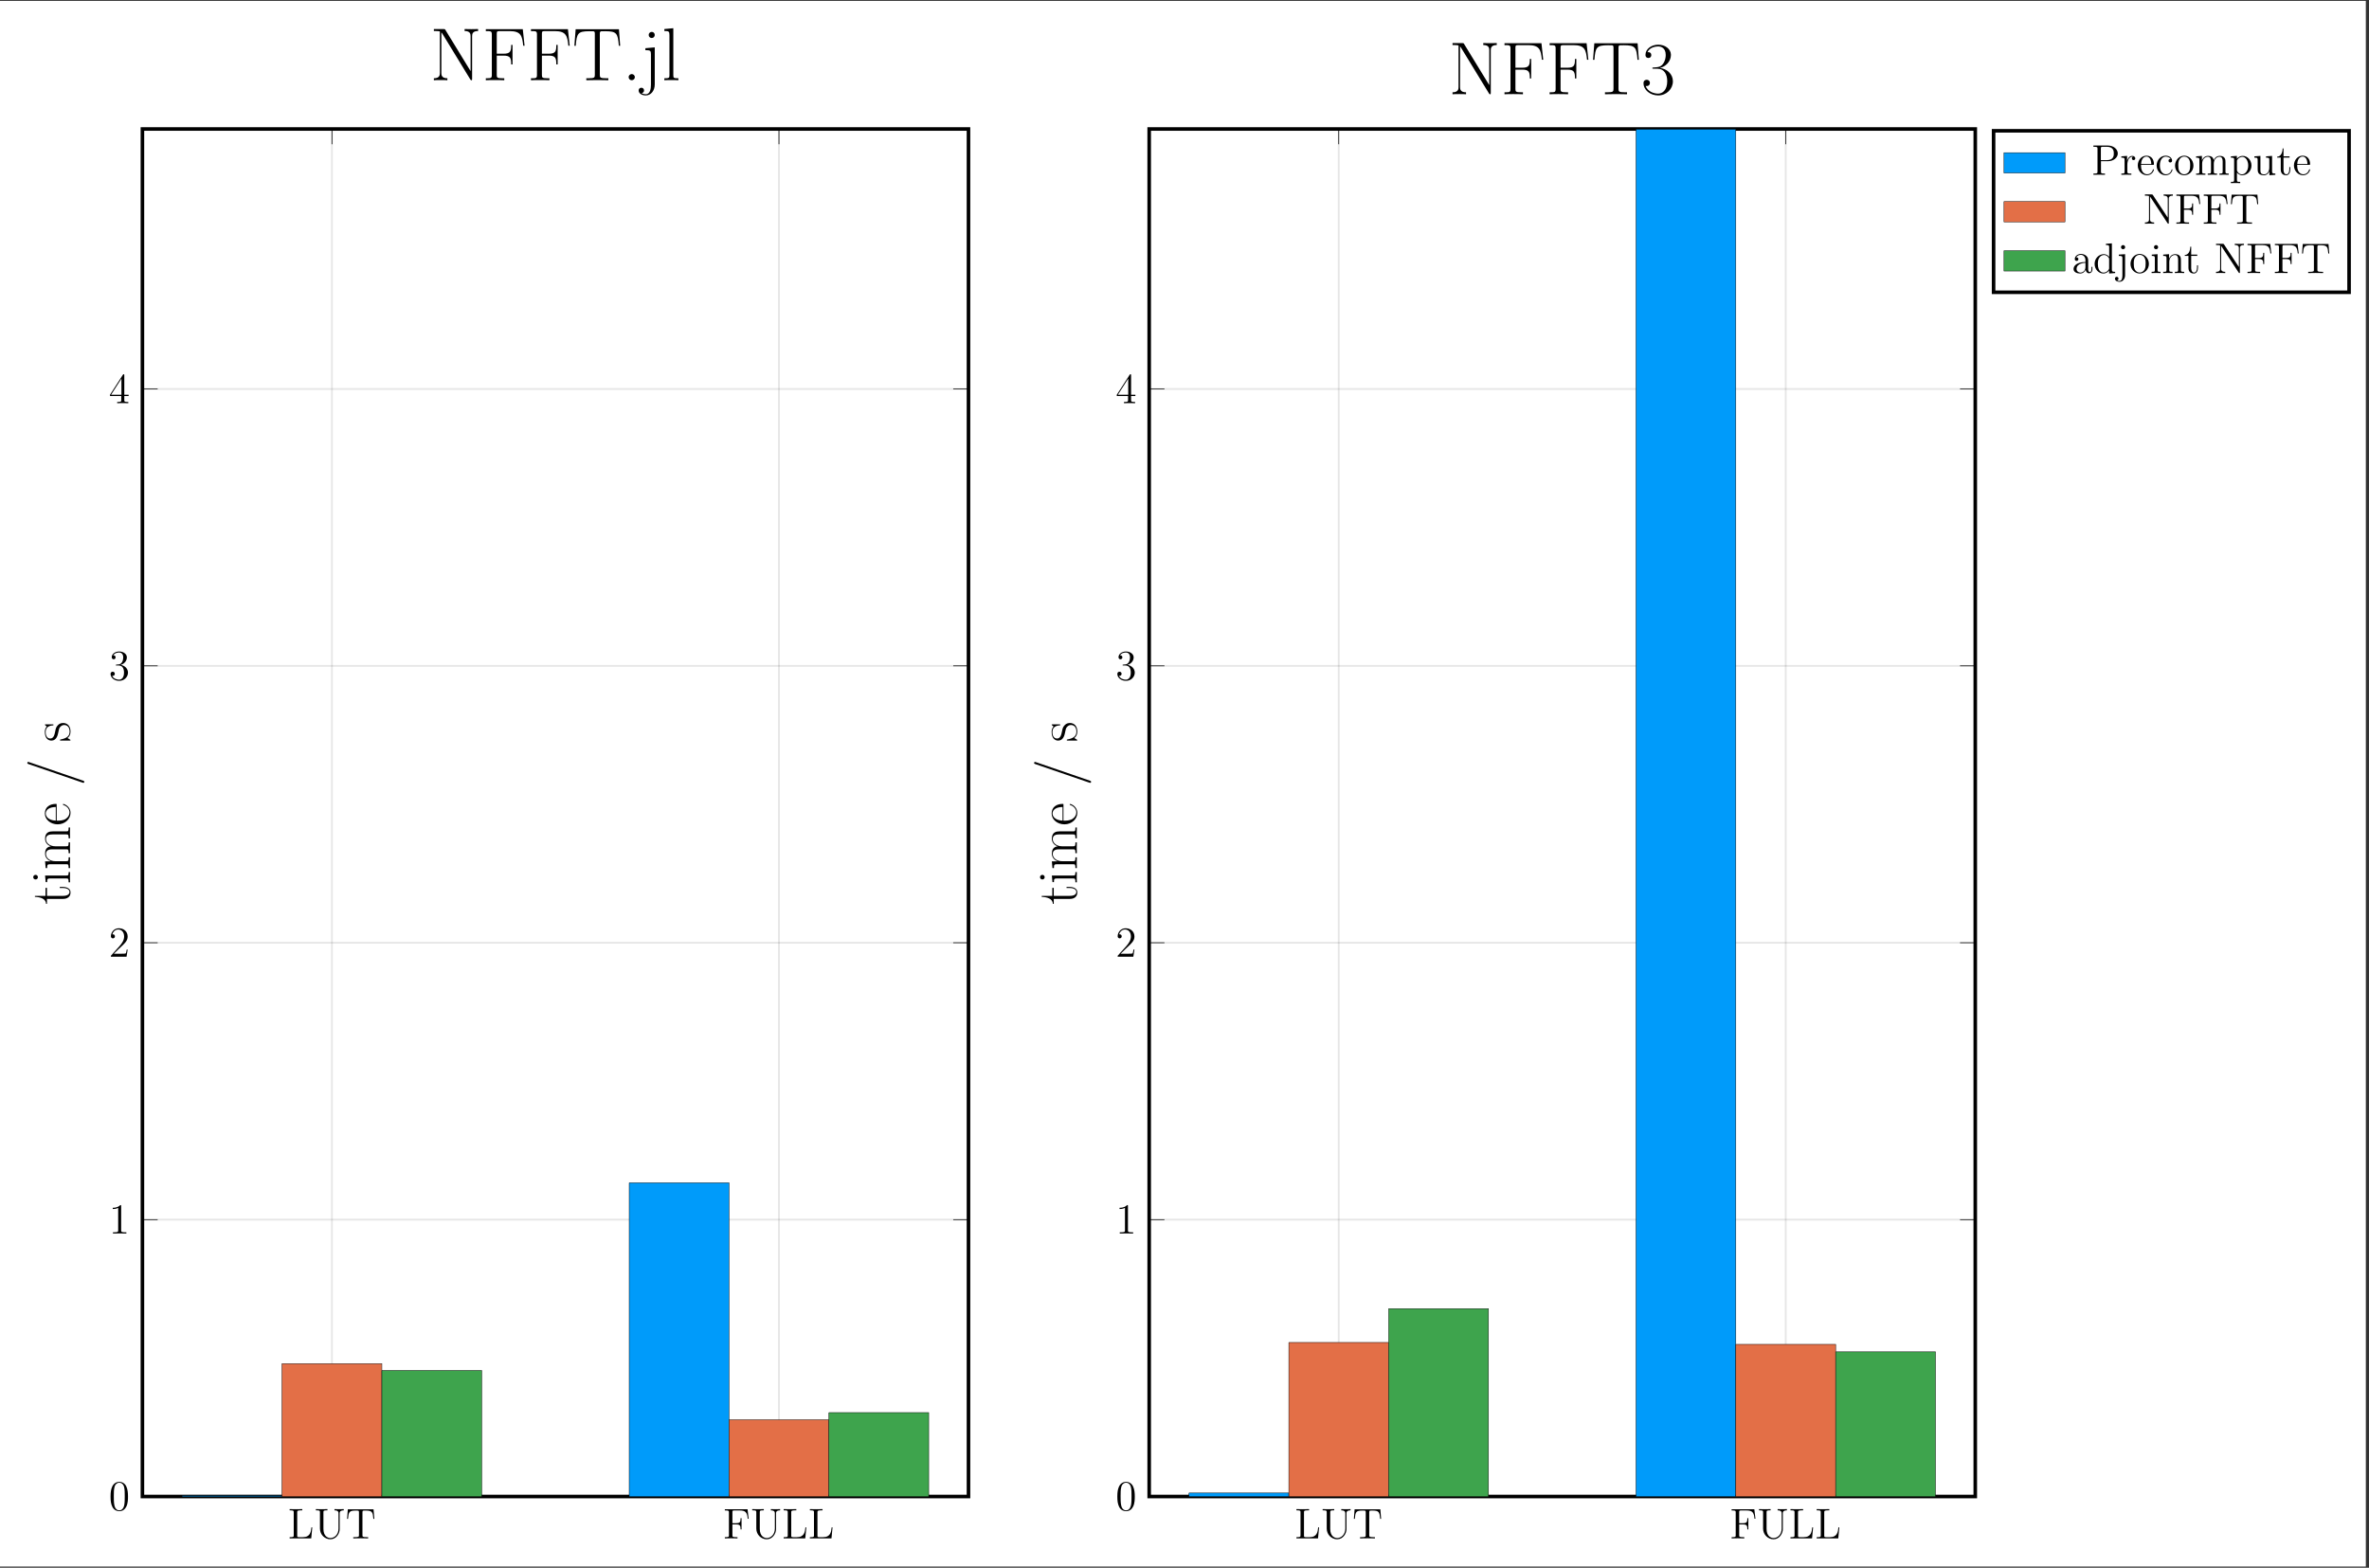 <?xml version="1.0" encoding="UTF-8"?>
<svg xmlns="http://www.w3.org/2000/svg" xmlns:xlink="http://www.w3.org/1999/xlink" width="660.117pt" height="436.926pt" viewBox="0 0 660.117 436.926" version="1.2">
<rect x="0" y="0" width="660.117" height="436.926" fill="#333333" stroke="none"/>
<defs>
<g>
<symbol overflow="visible" id="glyph-1642930433724746-0-0">
<path style="stroke:none;" d=""/>
</symbol>
<symbol overflow="visible" id="glyph-1642930433724746-0-1">
<path style="stroke:none;" d="M 6.797 -3.062 L 6.547 -3.062 C 6.422 -1.859 6.266 -0.344 4.172 -0.344 L 3.141 -0.344 C 2.609 -0.344 2.594 -0.438 2.594 -0.828 L 2.594 -7.234 C 2.594 -7.656 2.609 -7.812 3.656 -7.812 L 4.016 -7.812 L 4.016 -8.156 C 3.672 -8.125 2.609 -8.125 2.203 -8.125 C 1.844 -8.125 0.781 -8.125 0.484 -8.156 L 0.484 -7.812 L 0.734 -7.812 C 1.594 -7.812 1.625 -7.688 1.625 -7.25 L 1.625 -0.906 C 1.625 -0.469 1.594 -0.344 0.734 -0.344 L 0.484 -0.344 L 0.484 0 L 6.5 0 Z M 6.797 -3.062 "/>
</symbol>
<symbol overflow="visible" id="glyph-1642930433724746-0-2">
<path style="stroke:none;" d="M 8.266 -7.812 L 8.266 -8.156 C 7.953 -8.125 7.312 -8.125 6.969 -8.125 C 6.625 -8.125 5.984 -8.125 5.672 -8.156 L 5.672 -7.812 C 6.797 -7.812 6.797 -7.25 6.797 -6.922 L 6.797 -2.75 C 6.797 -1.078 5.672 -0.094 4.547 -0.094 C 3.828 -0.094 2.594 -0.578 2.594 -2.656 L 2.594 -7.25 C 2.594 -7.688 2.625 -7.812 3.484 -7.812 L 3.719 -7.812 L 3.719 -8.156 C 3.438 -8.125 2.453 -8.125 2.109 -8.125 C 1.75 -8.125 0.781 -8.125 0.484 -8.156 L 0.484 -7.812 L 0.734 -7.812 C 1.594 -7.812 1.625 -7.688 1.625 -7.25 L 1.625 -2.734 C 1.625 -1 3.016 0.25 4.531 0.25 C 6.188 0.25 7.125 -1.375 7.125 -2.562 L 7.125 -7.078 C 7.125 -7.812 8.047 -7.812 8.266 -7.812 Z M 8.266 -7.812 "/>
</symbol>
<symbol overflow="visible" id="glyph-1642930433724746-0-3">
<path style="stroke:none;" d="M 8.016 -5.438 L 7.797 -8.094 L 0.625 -8.094 L 0.422 -5.438 L 0.688 -5.438 C 0.844 -7.312 0.953 -7.75 2.844 -7.75 C 3.062 -7.75 3.391 -7.75 3.484 -7.719 C 3.719 -7.688 3.734 -7.547 3.734 -7.266 L 3.734 -0.922 C 3.734 -0.516 3.734 -0.344 2.562 -0.344 L 2.141 -0.344 L 2.141 0 C 2.516 -0.031 3.75 -0.031 4.219 -0.031 C 4.672 -0.031 5.922 -0.031 6.297 0 L 6.297 -0.344 L 5.875 -0.344 C 4.703 -0.344 4.703 -0.516 4.703 -0.922 L 4.703 -7.266 C 4.703 -7.562 4.734 -7.672 4.922 -7.719 C 5.016 -7.75 5.359 -7.75 5.594 -7.75 C 7.469 -7.75 7.578 -7.312 7.75 -5.438 Z M 8.016 -5.438 "/>
</symbol>
<symbol overflow="visible" id="glyph-1642930433724746-0-4">
<path style="stroke:none;" d="M 7.125 -5.469 L 6.812 -8.125 L 0.484 -8.125 L 0.484 -7.781 L 0.734 -7.781 C 1.594 -7.781 1.625 -7.656 1.625 -7.219 L 1.625 -0.906 C 1.625 -0.469 1.594 -0.344 0.734 -0.344 L 0.484 -0.344 L 0.484 0 C 0.781 -0.031 1.844 -0.031 2.203 -0.031 C 2.609 -0.031 3.672 -0.031 4.016 0 L 4.016 -0.344 L 3.656 -0.344 C 2.609 -0.344 2.594 -0.484 2.594 -0.922 L 2.594 -3.891 L 3.641 -3.891 C 4.766 -3.891 4.875 -3.5 4.875 -2.5 L 5.141 -2.5 L 5.141 -5.641 L 4.875 -5.641 C 4.875 -4.625 4.766 -4.234 3.641 -4.234 L 2.594 -4.234 L 2.594 -7.312 C 2.594 -7.703 2.609 -7.781 3.141 -7.781 L 4.625 -7.781 C 6.344 -7.781 6.703 -7.156 6.859 -5.469 Z M 7.125 -5.469 "/>
</symbol>
<symbol overflow="visible" id="glyph-1642930433724746-0-5">
<path style="stroke:none;" d="M 7.297 -5.938 C 7.297 -7.109 6.141 -8.156 4.531 -8.156 L 0.5 -8.156 L 0.5 -7.812 L 0.734 -7.812 C 1.594 -7.812 1.641 -7.688 1.641 -7.25 L 1.641 -0.906 C 1.641 -0.469 1.594 -0.344 0.734 -0.344 L 0.5 -0.344 L 0.5 0 C 0.781 -0.031 1.766 -0.031 2.109 -0.031 C 2.469 -0.031 3.453 -0.031 3.734 0 L 3.734 -0.344 L 3.5 -0.344 C 2.641 -0.344 2.609 -0.469 2.609 -0.906 L 2.609 -3.797 L 4.625 -3.797 C 6.016 -3.797 7.297 -4.734 7.297 -5.938 Z M 6.188 -5.938 C 6.188 -5.438 6.188 -4.078 4.234 -4.078 L 2.578 -4.078 L 2.578 -7.328 C 2.578 -7.719 2.609 -7.812 3.125 -7.812 L 4.25 -7.812 C 6.188 -7.812 6.188 -6.453 6.188 -5.938 Z M 6.188 -5.938 "/>
</symbol>
<symbol overflow="visible" id="glyph-1642930433724746-0-6">
<path style="stroke:none;" d="M 4.219 -4.578 C 4.219 -4.938 3.891 -5.266 3.375 -5.266 C 2.359 -5.266 2.016 -4.172 1.953 -3.938 L 1.938 -3.938 L 1.938 -5.266 L 0.328 -5.141 L 0.328 -4.781 C 1.141 -4.781 1.234 -4.703 1.234 -4.125 L 1.234 -0.891 C 1.234 -0.344 1.109 -0.344 0.328 -0.344 L 0.328 0 C 0.672 -0.031 1.328 -0.031 1.688 -0.031 C 2 -0.031 2.859 -0.031 3.125 0 L 3.125 -0.344 L 2.891 -0.344 C 2.016 -0.344 2 -0.484 2 -0.906 L 2 -2.781 C 2 -3.938 2.469 -5.031 3.391 -5.031 C 3.484 -5.031 3.516 -5.031 3.562 -5.016 C 3.469 -4.969 3.266 -4.891 3.266 -4.578 C 3.266 -4.219 3.547 -4.094 3.734 -4.094 C 3.969 -4.094 4.219 -4.25 4.219 -4.578 Z M 4.219 -4.578 "/>
</symbol>
<symbol overflow="visible" id="glyph-1642930433724746-0-7">
<path style="stroke:none;" d="M 4.859 -1.422 C 4.859 -1.5 4.797 -1.547 4.734 -1.547 C 4.625 -1.547 4.609 -1.484 4.578 -1.422 C 4.281 -0.422 3.469 -0.141 2.969 -0.141 C 2.469 -0.141 1.266 -0.484 1.266 -2.547 L 1.266 -2.766 L 4.578 -2.766 C 4.828 -2.766 4.859 -2.766 4.859 -3 C 4.859 -4.203 4.219 -5.328 2.766 -5.328 C 1.406 -5.328 0.359 -4.094 0.359 -2.609 C 0.359 -1.031 1.578 0.125 2.906 0.125 C 4.328 0.125 4.859 -1.172 4.859 -1.422 Z M 4.125 -3 L 1.281 -3 C 1.375 -4.875 2.422 -5.078 2.75 -5.078 C 4.031 -5.078 4.109 -3.406 4.125 -3 Z M 4.125 -3 "/>
</symbol>
<symbol overflow="visible" id="glyph-1642930433724746-0-8">
<path style="stroke:none;" d="M 4.844 -1.422 C 4.844 -1.531 4.766 -1.531 4.734 -1.531 C 4.625 -1.531 4.609 -1.5 4.578 -1.344 C 4.312 -0.5 3.672 -0.141 3.016 -0.141 C 2.297 -0.141 1.328 -0.781 1.328 -2.594 C 1.328 -4.578 2.344 -5.062 2.938 -5.062 C 3.391 -5.062 4.047 -4.875 4.328 -4.422 C 4.172 -4.422 3.734 -4.422 3.734 -3.922 C 3.734 -3.641 3.938 -3.438 4.219 -3.438 C 4.5 -3.438 4.734 -3.609 4.734 -3.953 C 4.734 -4.75 3.891 -5.328 2.922 -5.328 C 1.531 -5.328 0.422 -4.078 0.422 -2.578 C 0.422 -1.047 1.562 0.125 2.906 0.125 C 4.484 0.125 4.844 -1.312 4.844 -1.422 Z M 4.844 -1.422 "/>
</symbol>
<symbol overflow="visible" id="glyph-1642930433724746-0-9">
<path style="stroke:none;" d="M 5.484 -2.547 C 5.484 -4.094 4.312 -5.328 2.922 -5.328 C 1.5 -5.328 0.359 -4.062 0.359 -2.547 C 0.359 -1.031 1.547 0.125 2.906 0.125 C 4.328 0.125 5.484 -1.047 5.484 -2.547 Z M 4.578 -2.656 C 4.578 -2.25 4.578 -1.5 4.266 -0.938 C 3.922 -0.375 3.375 -0.141 2.922 -0.141 C 2.484 -0.141 1.953 -0.328 1.594 -0.922 C 1.281 -1.453 1.266 -2.156 1.266 -2.656 C 1.266 -3.109 1.266 -3.844 1.641 -4.375 C 1.969 -4.891 2.5 -5.078 2.906 -5.078 C 3.375 -5.078 3.875 -4.875 4.203 -4.406 C 4.578 -3.859 4.578 -3.109 4.578 -2.656 Z M 4.578 -2.656 "/>
</symbol>
<symbol overflow="visible" id="glyph-1642930433724746-0-10">
<path style="stroke:none;" d="M 9.469 0 L 9.469 -0.344 C 8.875 -0.344 8.578 -0.344 8.562 -0.703 L 8.562 -2.906 C 8.562 -4.016 8.562 -4.344 8.281 -4.734 C 7.938 -5.188 7.375 -5.266 6.969 -5.266 C 5.984 -5.266 5.484 -4.547 5.281 -4.078 C 5.125 -5 4.484 -5.266 3.719 -5.266 C 2.562 -5.266 2.109 -4.281 2.016 -4.031 L 2 -4.031 L 2 -5.266 L 0.375 -5.141 L 0.375 -4.781 C 1.188 -4.781 1.297 -4.703 1.297 -4.125 L 1.297 -0.891 C 1.297 -0.344 1.156 -0.344 0.375 -0.344 L 0.375 0 C 0.688 -0.031 1.344 -0.031 1.672 -0.031 C 2.016 -0.031 2.656 -0.031 2.969 0 L 2.969 -0.344 C 2.203 -0.344 2.062 -0.344 2.062 -0.891 L 2.062 -3.109 C 2.062 -4.359 2.891 -5.031 3.625 -5.031 C 4.375 -5.031 4.531 -4.422 4.531 -3.688 L 4.531 -0.891 C 4.531 -0.344 4.406 -0.344 3.625 -0.344 L 3.625 0 C 3.938 -0.031 4.578 -0.031 4.922 -0.031 C 5.266 -0.031 5.906 -0.031 6.219 0 L 6.219 -0.344 C 5.453 -0.344 5.312 -0.344 5.312 -0.891 L 5.312 -3.109 C 5.312 -4.359 6.141 -5.031 6.875 -5.031 C 7.609 -5.031 7.781 -4.422 7.781 -3.688 L 7.781 -0.891 C 7.781 -0.344 7.656 -0.344 6.875 -0.344 L 6.875 0 C 7.188 -0.031 7.828 -0.031 8.172 -0.031 C 8.516 -0.031 9.156 -0.031 9.469 0 Z M 9.469 0 "/>
</symbol>
<symbol overflow="visible" id="glyph-1642930433724746-0-11">
<path style="stroke:none;" d="M 6.062 -2.578 C 6.062 -4.094 4.938 -5.266 3.641 -5.266 C 2.594 -5.266 2.031 -4.516 2 -4.469 L 2 -5.266 L 0.328 -5.141 L 0.328 -4.781 C 1.172 -4.781 1.234 -4.703 1.234 -4.172 L 1.234 1.438 C 1.234 1.969 1.109 1.969 0.328 1.969 L 0.328 2.312 C 0.641 2.297 1.297 2.297 1.625 2.297 C 1.969 2.297 2.609 2.297 2.922 2.312 L 2.922 1.969 C 2.156 1.969 2.016 1.969 2.016 1.438 L 2.016 -0.641 C 2.234 -0.344 2.719 0.125 3.484 0.125 C 4.859 0.125 6.062 -1.031 6.062 -2.578 Z M 5.156 -2.578 C 5.156 -1.156 4.344 -0.125 3.422 -0.125 C 3.062 -0.125 2.703 -0.281 2.469 -0.5 C 2.203 -0.781 2.016 -1.016 2.016 -1.344 L 2.016 -3.812 C 2.016 -4.031 2.016 -4.047 2.156 -4.234 C 2.5 -4.781 3.094 -5 3.547 -5 C 4.438 -5 5.156 -3.922 5.156 -2.578 Z M 5.156 -2.578 "/>
</symbol>
<symbol overflow="visible" id="glyph-1642930433724746-0-12">
<path style="stroke:none;" d="M 6.219 0 L 6.219 -0.344 C 5.406 -0.344 5.312 -0.438 5.312 -1.016 L 5.312 -5.266 L 3.625 -5.141 L 3.625 -4.781 C 4.438 -4.781 4.531 -4.703 4.531 -4.125 L 4.531 -1.984 C 4.531 -0.969 4 -0.125 3.109 -0.125 C 2.125 -0.125 2.062 -0.688 2.062 -1.312 L 2.062 -5.266 L 0.375 -5.141 L 0.375 -4.781 C 1.297 -4.781 1.297 -4.75 1.297 -3.688 L 1.297 -1.891 C 1.297 -1.156 1.297 -0.734 1.641 -0.328 C 1.938 -0.031 2.422 0.125 3.031 0.125 C 3.234 0.125 3.609 0.125 4.016 -0.234 C 4.375 -0.5 4.562 -0.953 4.562 -0.953 L 4.562 0.125 Z M 6.219 0 "/>
</symbol>
<symbol overflow="visible" id="glyph-1642930433724746-0-13">
<path style="stroke:none;" d="M 3.891 -1.484 L 3.891 -2.156 L 3.625 -2.156 L 3.625 -1.5 C 3.625 -0.641 3.281 -0.141 2.812 -0.141 C 2 -0.141 2 -1.25 2 -1.453 L 2 -4.797 L 3.688 -4.797 L 3.688 -5.141 L 2 -5.141 L 2 -7.344 L 1.75 -7.344 C 1.734 -6.219 1.297 -5.078 0.219 -5.031 L 0.219 -4.797 L 1.234 -4.797 L 1.234 -1.484 C 1.234 -0.156 2.109 0.125 2.75 0.125 C 3.5 0.125 3.891 -0.625 3.891 -1.484 Z M 3.891 -1.484 "/>
</symbol>
<symbol overflow="visible" id="glyph-1642930433724746-0-14">
<path style="stroke:none;" d="M 8.266 -7.812 L 8.266 -8.156 C 7.953 -8.125 7.312 -8.125 6.984 -8.125 C 6.656 -8.125 6.016 -8.125 5.703 -8.156 L 5.703 -7.812 C 6.844 -7.812 6.844 -7.25 6.844 -6.906 L 6.844 -1.688 L 2.703 -7.984 C 2.594 -8.141 2.578 -8.156 2.312 -8.156 L 0.484 -8.156 L 0.484 -7.812 C 1 -7.812 1.297 -7.812 1.625 -7.719 L 1.625 -1.25 C 1.625 -0.906 1.625 -0.344 0.484 -0.344 L 0.484 0 C 0.797 -0.031 1.438 -0.031 1.766 -0.031 C 2.094 -0.031 2.734 -0.031 3.047 0 L 3.047 -0.344 C 1.906 -0.344 1.906 -0.906 1.906 -1.25 L 1.906 -7.531 C 2 -7.438 2 -7.406 2.109 -7.266 L 6.766 -0.172 C 6.891 -0.016 6.906 0 6.984 0 C 7.094 0 7.109 -0.047 7.125 -0.078 L 7.125 -6.906 C 7.125 -7.25 7.125 -7.812 8.266 -7.812 Z M 8.266 -7.812 "/>
</symbol>
<symbol overflow="visible" id="glyph-1642930433724746-0-15">
<path style="stroke:none;" d="M 5.656 -1.062 L 5.656 -1.734 L 5.391 -1.734 L 5.391 -1.062 C 5.391 -0.375 5.109 -0.281 4.938 -0.281 C 4.484 -0.281 4.484 -0.922 4.484 -1.094 L 4.484 -3.188 C 4.484 -3.828 4.484 -4.312 3.969 -4.781 C 3.547 -5.156 3.016 -5.328 2.484 -5.328 C 1.5 -5.328 0.75 -4.672 0.75 -3.906 C 0.75 -3.562 0.984 -3.391 1.25 -3.391 C 1.547 -3.391 1.75 -3.594 1.75 -3.875 C 1.75 -4.375 1.312 -4.375 1.141 -4.375 C 1.406 -4.875 1.984 -5.078 2.453 -5.078 C 3.016 -5.078 3.719 -4.625 3.719 -3.562 L 3.719 -3.078 C 1.312 -3.047 0.406 -2.047 0.406 -1.125 C 0.406 -0.172 1.5 0.125 2.234 0.125 C 3.016 0.125 3.562 -0.359 3.781 -0.938 C 3.828 -0.375 4.203 0.062 4.719 0.062 C 4.969 0.062 5.656 -0.109 5.656 -1.062 Z M 3.719 -1.688 C 3.719 -0.516 2.844 -0.125 2.328 -0.125 C 1.75 -0.125 1.25 -0.547 1.25 -1.125 C 1.25 -2.703 3.281 -2.844 3.719 -2.859 Z M 3.719 -1.688 "/>
</symbol>
<symbol overflow="visible" id="glyph-1642930433724746-0-16">
<path style="stroke:none;" d="M 6.141 0 L 6.141 -0.344 C 5.344 -0.344 5.234 -0.438 5.234 -1.016 L 5.234 -8.281 L 3.578 -8.156 L 3.578 -7.812 C 4.391 -7.812 4.484 -7.719 4.484 -7.141 L 4.484 -4.5 C 4.234 -4.844 3.719 -5.266 3 -5.266 C 1.609 -5.266 0.422 -4.094 0.422 -2.562 C 0.422 -1.047 1.547 0.125 2.859 0.125 C 3.766 0.125 4.297 -0.484 4.469 -0.703 L 4.469 0.125 Z M 4.469 -1.391 C 4.469 -1.188 4.469 -1.141 4.297 -0.891 C 4.016 -0.469 3.516 -0.125 2.922 -0.125 C 2.609 -0.125 1.328 -0.234 1.328 -2.547 C 1.328 -3.422 1.469 -3.891 1.734 -4.281 C 1.969 -4.656 2.453 -5.031 3.047 -5.031 C 3.781 -5.031 4.203 -4.484 4.328 -4.297 C 4.469 -4.094 4.469 -4.078 4.469 -3.859 Z M 4.469 -1.391 "/>
</symbol>
<symbol overflow="visible" id="glyph-1642930433724746-0-17">
<path style="stroke:none;" d="M 2.422 0.609 L 2.422 -5.266 L 0.672 -5.141 L 0.672 -4.781 C 1.562 -4.781 1.672 -4.703 1.672 -4.125 L 1.672 0.656 C 1.672 1.312 1.547 2.203 0.844 2.203 C 0.844 2.203 0.453 2.203 0.172 2.031 C 0.484 1.969 0.578 1.75 0.578 1.547 C 0.578 1.266 0.375 1.047 0.094 1.047 C -0.203 1.047 -0.406 1.266 -0.406 1.547 C -0.406 2.125 0.234 2.438 0.859 2.438 C 1.719 2.438 2.422 1.688 2.422 0.609 Z M 2.438 -7.203 C 2.438 -7.562 2.156 -7.797 1.859 -7.797 C 1.531 -7.797 1.281 -7.531 1.281 -7.203 C 1.281 -6.906 1.547 -6.641 1.844 -6.641 C 2.203 -6.641 2.438 -6.922 2.438 -7.203 Z M 2.438 -7.203 "/>
</symbol>
<symbol overflow="visible" id="glyph-1642930433724746-0-18">
<path style="stroke:none;" d="M 2.875 0 L 2.875 -0.344 C 2.094 -0.344 2.047 -0.406 2.047 -0.875 L 2.047 -5.266 L 0.438 -5.141 L 0.438 -4.781 C 1.188 -4.781 1.297 -4.719 1.297 -4.125 L 1.297 -0.891 C 1.297 -0.344 1.172 -0.344 0.391 -0.344 L 0.391 0 C 0.734 -0.031 1.297 -0.031 1.641 -0.031 C 1.781 -0.031 2.469 -0.031 2.875 0 Z M 2.203 -7.203 C 2.203 -7.562 1.922 -7.797 1.641 -7.797 C 1.297 -7.797 1.047 -7.531 1.047 -7.203 C 1.047 -6.906 1.312 -6.641 1.625 -6.641 C 1.984 -6.641 2.203 -6.922 2.203 -7.203 Z M 2.203 -7.203 "/>
</symbol>
<symbol overflow="visible" id="glyph-1642930433724746-0-19">
<path style="stroke:none;" d="M 6.219 0 L 6.219 -0.344 C 5.625 -0.344 5.328 -0.344 5.312 -0.703 L 5.312 -2.906 C 5.312 -4.016 5.312 -4.344 5.031 -4.734 C 4.688 -5.188 4.125 -5.266 3.719 -5.266 C 2.562 -5.266 2.109 -4.281 2.016 -4.031 L 2 -4.031 L 2 -5.266 L 0.375 -5.141 L 0.375 -4.781 C 1.188 -4.781 1.297 -4.703 1.297 -4.125 L 1.297 -0.891 C 1.297 -0.344 1.156 -0.344 0.375 -0.344 L 0.375 0 C 0.688 -0.031 1.344 -0.031 1.672 -0.031 C 2.016 -0.031 2.656 -0.031 2.969 0 L 2.969 -0.344 C 2.203 -0.344 2.062 -0.344 2.062 -0.891 L 2.062 -3.109 C 2.062 -4.359 2.891 -5.031 3.625 -5.031 C 4.375 -5.031 4.531 -4.422 4.531 -3.688 L 4.531 -0.891 C 4.531 -0.344 4.406 -0.344 3.625 -0.344 L 3.625 0 C 3.938 -0.031 4.578 -0.031 4.922 -0.031 C 5.266 -0.031 5.906 -0.031 6.219 0 Z M 6.219 0 "/>
</symbol>
<symbol overflow="visible" id="glyph-1642930433724746-1-0">
<path style="stroke:none;" d=""/>
</symbol>
<symbol overflow="visible" id="glyph-1642930433724746-1-1">
<path style="stroke:none;" d="M 5.344 -3.812 C 5.344 -4.812 5.281 -5.781 4.859 -6.688 C 4.375 -7.672 3.516 -7.938 2.922 -7.938 C 2.234 -7.938 1.391 -7.594 0.938 -6.594 C 0.609 -5.844 0.484 -5.109 0.484 -3.812 C 0.484 -2.656 0.578 -1.797 1 -0.938 C 1.469 -0.031 2.297 0.25 2.906 0.25 C 3.953 0.25 4.547 -0.375 4.891 -1.062 C 5.328 -1.953 5.344 -3.125 5.344 -3.812 Z M 2.906 0.016 C 2.531 0.016 1.75 -0.203 1.531 -1.5 C 1.391 -2.219 1.391 -3.125 1.391 -3.969 C 1.391 -4.938 1.391 -5.828 1.594 -6.531 C 1.797 -7.328 2.406 -7.703 2.906 -7.703 C 3.359 -7.703 4.062 -7.422 4.281 -6.406 C 4.438 -5.719 4.438 -4.781 4.438 -3.969 C 4.438 -3.156 4.438 -2.25 4.312 -1.531 C 4.078 -0.219 3.328 0.016 2.906 0.016 Z M 2.906 0.016 "/>
</symbol>
<symbol overflow="visible" id="glyph-1642930433724746-1-2">
<path style="stroke:none;" d="M 3.438 -7.656 C 3.438 -7.922 3.438 -7.938 3.203 -7.938 C 2.906 -7.609 2.312 -7.172 1.094 -7.172 L 1.094 -6.828 C 1.359 -6.828 1.953 -6.828 2.609 -7.141 L 2.609 -0.922 C 2.609 -0.484 2.578 -0.344 1.531 -0.344 L 1.156 -0.344 L 1.156 0 C 1.484 -0.031 2.641 -0.031 3.031 -0.031 C 3.422 -0.031 4.578 -0.031 4.891 0 L 4.891 -0.344 L 4.531 -0.344 C 3.469 -0.344 3.438 -0.484 3.438 -0.922 Z M 3.438 -7.656 "/>
</symbol>
<symbol overflow="visible" id="glyph-1642930433724746-1-3">
<path style="stroke:none;" d="M 5.25 -2 L 4.984 -2 C 4.953 -1.797 4.859 -1.141 4.734 -0.953 C 4.656 -0.844 3.969 -0.844 3.609 -0.844 L 1.406 -0.844 C 1.734 -1.125 2.453 -1.891 2.766 -2.172 C 4.578 -3.844 5.25 -4.469 5.25 -5.641 C 5.25 -7.016 4.172 -7.938 2.781 -7.938 C 1.391 -7.938 0.578 -6.75 0.578 -5.734 C 0.578 -5.125 1.109 -5.125 1.141 -5.125 C 1.391 -5.125 1.703 -5.297 1.703 -5.688 C 1.703 -6.016 1.484 -6.25 1.141 -6.25 C 1.031 -6.25 1.016 -6.25 0.984 -6.234 C 1.203 -7.047 1.844 -7.594 2.625 -7.594 C 3.641 -7.594 4.266 -6.75 4.266 -5.641 C 4.266 -4.625 3.672 -3.75 3 -2.984 L 0.578 -0.281 L 0.578 0 L 4.938 0 Z M 5.25 -2 "/>
</symbol>
<symbol overflow="visible" id="glyph-1642930433724746-1-4">
<path style="stroke:none;" d="M 2.203 -4.281 C 2 -4.281 1.953 -4.266 1.953 -4.156 C 1.953 -4.031 2 -4.031 2.219 -4.031 L 2.766 -4.031 C 3.781 -4.031 4.234 -3.203 4.234 -2.047 C 4.234 -0.484 3.422 -0.078 2.844 -0.078 C 2.266 -0.078 1.297 -0.344 0.938 -1.141 C 1.328 -1.078 1.672 -1.297 1.672 -1.719 C 1.672 -2.062 1.422 -2.297 1.094 -2.297 C 0.797 -2.297 0.484 -2.141 0.484 -1.688 C 0.484 -0.625 1.547 0.25 2.875 0.25 C 4.297 0.25 5.344 -0.828 5.344 -2.047 C 5.344 -3.141 4.469 -4 3.312 -4.203 C 4.359 -4.5 5.031 -5.375 5.031 -6.297 C 5.031 -7.25 4.047 -7.938 2.891 -7.938 C 1.688 -7.938 0.812 -7.203 0.812 -6.344 C 0.812 -5.859 1.188 -5.766 1.359 -5.766 C 1.609 -5.766 1.891 -5.938 1.891 -6.297 C 1.891 -6.688 1.609 -6.859 1.344 -6.859 C 1.281 -6.859 1.25 -6.859 1.219 -6.844 C 1.672 -7.656 2.797 -7.656 2.859 -7.656 C 3.25 -7.656 4.016 -7.469 4.016 -6.297 C 4.016 -6.078 3.984 -5.406 3.641 -4.891 C 3.281 -4.375 2.875 -4.328 2.547 -4.328 Z M 2.203 -4.281 "/>
</symbol>
<symbol overflow="visible" id="glyph-1642930433724746-1-5">
<path style="stroke:none;" d="M 4.312 -7.766 C 4.312 -8 4.312 -8.062 4.141 -8.062 C 4.047 -8.062 4.016 -8.062 3.922 -7.922 L 0.328 -2.344 L 0.328 -2 L 3.469 -2 L 3.469 -0.906 C 3.469 -0.469 3.438 -0.344 2.562 -0.344 L 2.328 -0.344 L 2.328 0 C 2.609 -0.031 3.547 -0.031 3.875 -0.031 C 4.219 -0.031 5.172 -0.031 5.438 0 L 5.438 -0.344 L 5.203 -0.344 C 4.344 -0.344 4.312 -0.469 4.312 -0.906 L 4.312 -2 L 5.516 -2 L 5.516 -2.344 L 4.312 -2.344 Z M 3.516 -6.844 L 3.516 -2.344 L 0.625 -2.344 Z M 3.516 -6.844 "/>
</symbol>
<symbol overflow="visible" id="glyph-1642930433724746-2-0">
<path style="stroke:none;" d=""/>
</symbol>
<symbol overflow="visible" id="glyph-1642930433724746-2-1">
<path style="stroke:none;" d="M -1.969 -4.891 L -2.875 -4.891 L -2.875 -4.594 L -1.984 -4.594 C -0.891 -4.594 -0.156 -4.172 -0.156 -3.5 C -0.156 -3.047 -0.484 -2.406 -1.922 -2.406 L -6.438 -2.406 L -6.438 -4.641 L -6.844 -4.641 L -6.844 -2.406 L -9.797 -2.406 L -9.797 -2.125 C -8.156 -2.078 -6.719 -1.531 -6.688 -0.172 L -6.438 -0.172 L -6.438 -1.562 L -1.953 -1.562 C -1.656 -1.562 0.125 -1.562 0.125 -3.406 C 0.125 -4.344 -0.797 -4.891 -1.969 -4.891 Z M -1.969 -4.891 "/>
</symbol>
<symbol overflow="visible" id="glyph-1642930433724746-2-2">
<path style="stroke:none;" d="M 0 -3.406 L -0.406 -3.406 C -0.406 -2.469 -0.516 -2.438 -1.078 -2.438 L -6.969 -2.438 L -6.797 -0.609 L -6.391 -0.609 C -6.391 -1.5 -6.297 -1.625 -5.531 -1.625 L -1.094 -1.625 C -0.5 -1.625 -0.406 -1.562 -0.406 -0.547 L 0 -0.547 C -0.031 -0.922 -0.031 -1.609 -0.031 -2 C -0.031 -2.391 -0.031 -3.047 0 -3.406 Z M -9.609 -2.625 C -10 -2.625 -10.266 -2.328 -10.266 -1.984 C -10.266 -1.609 -9.969 -1.344 -9.609 -1.344 C -9.234 -1.344 -8.969 -1.641 -8.969 -1.969 C -8.969 -2.359 -9.266 -2.625 -9.609 -2.625 Z M -9.609 -2.625 "/>
</symbol>
<symbol overflow="visible" id="glyph-1642930433724746-2-3">
<path style="stroke:none;" d="M 0 -11.844 L -0.406 -11.844 C -0.406 -10.828 -0.484 -10.766 -1.094 -10.766 L -4.844 -10.766 C -5.641 -10.766 -6.969 -10.625 -6.969 -8.719 C -6.969 -7.641 -6.234 -6.891 -5.375 -6.609 L -5.375 -6.594 C -6.688 -6.406 -6.969 -5.469 -6.969 -4.562 C -6.969 -3.312 -6 -2.656 -5.359 -2.422 L -5.359 -2.406 L -6.969 -2.406 L -6.797 -0.531 L -6.391 -0.531 C -6.391 -1.469 -6.297 -1.609 -5.531 -1.609 L -1.094 -1.609 C -0.5 -1.609 -0.406 -1.547 -0.406 -0.531 L 0 -0.531 C -0.031 -0.906 -0.031 -1.609 -0.031 -2.016 C -0.031 -2.438 -0.031 -3.156 0 -3.531 L -0.406 -3.531 C -0.406 -2.516 -0.484 -2.453 -1.094 -2.453 L -4.156 -2.453 C -5.625 -2.453 -6.719 -3.344 -6.719 -4.453 C -6.719 -5.641 -5.672 -5.766 -4.906 -5.766 L -1.094 -5.766 C -0.5 -5.766 -0.406 -5.703 -0.406 -4.688 L 0 -4.688 C -0.031 -5.062 -0.031 -5.766 -0.031 -6.172 C -0.031 -6.594 -0.031 -7.312 0 -7.688 L -0.406 -7.688 C -0.406 -6.672 -0.484 -6.609 -1.094 -6.609 L -4.156 -6.609 C -5.625 -6.609 -6.719 -7.5 -6.719 -8.609 C -6.719 -9.797 -5.672 -9.922 -4.906 -9.922 L -1.094 -9.922 C -0.5 -9.922 -0.406 -9.859 -0.406 -8.844 L 0 -8.844 C -0.031 -9.219 -0.031 -9.922 -0.031 -10.328 C -0.031 -10.75 -0.031 -11.469 0 -11.844 Z M 0 -11.844 "/>
</symbol>
<symbol overflow="visible" id="glyph-1642930433724746-2-4">
<path style="stroke:none;" d="M -4 -6.125 C -5.625 -6.125 -7.031 -5.266 -7.031 -3.453 C -7.031 -1.766 -5.422 -0.438 -3.469 -0.438 C -1.406 -0.438 0.125 -1.938 0.125 -3.625 C 0.125 -5.406 -1.562 -6.109 -1.891 -6.109 C -2 -6.109 -2 -5.984 -2 -5.984 C -2 -5.875 -1.969 -5.859 -1.781 -5.797 C -0.703 -5.438 -0.156 -4.562 -0.156 -3.734 C -0.156 -3.062 -0.547 -2.375 -1.234 -1.938 C -2.047 -1.453 -3 -1.453 -3.734 -1.453 L -3.734 -6.062 C -3.812 -6.125 -3.844 -6.125 -4 -6.125 Z M -3.984 -5.266 L -3.984 -1.469 C -6.266 -1.578 -6.781 -2.797 -6.781 -3.438 C -6.781 -4.516 -5.766 -5.25 -3.984 -5.266 Z M -3.984 -5.266 "/>
</symbol>
<symbol overflow="visible" id="glyph-1642930433724746-2-5">
<path style="stroke:none;" d="M -11.641 -6.562 C -11.828 -6.562 -11.922 -6.422 -11.922 -6.297 C -11.922 -6.094 -11.797 -6.031 -11.609 -5.969 L 3.406 -0.812 C 3.609 -0.734 3.672 -0.734 3.672 -0.734 C 3.875 -0.734 3.969 -0.875 3.969 -1 C 3.969 -1.188 3.844 -1.266 3.641 -1.328 L -11.375 -6.484 C -11.578 -6.562 -11.641 -6.562 -11.641 -6.562 Z M -11.641 -6.562 "/>
</symbol>
<symbol overflow="visible" id="glyph-1642930433724746-2-6">
<path style="stroke:none;" d="M -1.969 -5.297 C -2.781 -5.297 -3.219 -4.875 -3.406 -4.672 C -3.906 -4.188 -4.016 -3.625 -4.141 -2.969 C -4.328 -2.078 -4.547 -0.969 -5.531 -0.969 C -5.938 -0.969 -6.812 -1.188 -6.812 -2.797 C -6.812 -4.5 -5.219 -4.594 -4.719 -4.641 C -4.641 -4.656 -4.625 -4.734 -4.625 -4.781 C -4.625 -4.922 -4.672 -4.922 -4.938 -4.922 L -6.719 -4.922 C -7 -4.922 -7.016 -4.906 -7.016 -4.812 C -7.016 -4.75 -7 -4.734 -6.766 -4.531 C -6.703 -4.484 -6.547 -4.344 -6.484 -4.297 C -7.016 -3.797 -7.031 -3.078 -7.031 -2.797 C -7.031 -1.031 -6.109 -0.391 -5.188 -0.391 C -3.75 -0.391 -3.422 -2.016 -3.328 -2.484 C -3.125 -3.484 -3.062 -3.844 -2.766 -4.172 C -2.578 -4.375 -2.234 -4.734 -1.656 -4.734 C -0.984 -4.734 -0.125 -4.344 -0.125 -2.875 C -0.125 -1.5 -1.172 -1 -2.578 -0.719 C -2.797 -0.672 -2.812 -0.672 -2.812 -0.547 C -2.812 -0.406 -2.797 -0.391 -2.484 -0.391 L -0.188 -0.391 C 0.094 -0.391 0.109 -0.406 0.109 -0.516 C 0.109 -0.594 0.094 -0.609 -0.031 -0.688 L -0.719 -1.109 C -0.281 -1.438 0.125 -1.984 0.125 -2.875 C 0.125 -4.453 -0.734 -5.297 -1.969 -5.297 Z M -1.969 -5.297 "/>
</symbol>
<symbol overflow="visible" id="glyph-1642930433724746-3-0">
<path style="stroke:none;" d=""/>
</symbol>
<symbol overflow="visible" id="glyph-1642930433724746-3-1">
<path style="stroke:none;" d="M 13.391 -13.719 L 13.391 -14.266 C 12.906 -14.234 12.031 -14.234 11.516 -14.234 C 10.984 -14.234 10.109 -14.234 9.625 -14.266 L 9.625 -13.719 C 11.297 -13.719 11.297 -12.75 11.297 -12.219 L 11.297 -2.547 L 4.281 -14.016 C 4.141 -14.25 4.109 -14.266 3.719 -14.266 L 1.062 -14.266 L 1.062 -13.719 L 1.469 -13.719 C 2.297 -13.719 2.672 -13.625 2.734 -13.594 L 2.734 -2.047 C 2.734 -1.531 2.734 -0.547 1.062 -0.547 L 1.062 0 C 1.547 -0.047 2.422 -0.047 2.953 -0.047 C 3.469 -0.047 4.344 -0.047 4.828 0 L 4.828 -0.547 C 3.156 -0.547 3.156 -1.531 3.156 -2.047 L 3.156 -13.312 C 3.297 -13.188 3.297 -13.141 3.453 -12.938 L 11.203 -0.25 C 11.344 0 11.406 0 11.516 0 C 11.719 0 11.719 -0.062 11.719 -0.453 L 11.719 -12.219 C 11.719 -12.75 11.719 -13.719 13.391 -13.719 Z M 13.391 -13.719 "/>
</symbol>
<symbol overflow="visible" id="glyph-1642930433724746-3-2">
<path style="stroke:none;" d="M 11.859 -9.609 L 11.359 -14.234 L 1.062 -14.234 L 1.062 -13.688 C 2.5 -13.688 2.734 -13.688 2.734 -12.75 L 2.734 -1.484 C 2.734 -0.547 2.5 -0.547 1.062 -0.547 L 1.062 0 C 1.672 -0.047 2.844 -0.047 3.484 -0.047 C 4.344 -0.047 5.344 -0.047 6.203 0 L 6.203 -0.547 L 5.75 -0.547 C 4.156 -0.547 4.109 -0.75 4.109 -1.5 L 4.109 -6.859 L 6 -6.859 C 7.938 -6.859 8.125 -6.156 8.125 -4.406 L 8.5 -4.406 L 8.5 -9.844 L 8.125 -9.844 C 8.125 -8.078 7.938 -7.391 6 -7.391 L 4.109 -7.391 L 4.109 -12.875 C 4.109 -13.578 4.156 -13.688 5 -13.688 L 7.688 -13.688 C 10.844 -13.688 11.203 -12.391 11.484 -9.609 Z M 11.859 -9.609 "/>
</symbol>
<symbol overflow="visible" id="glyph-1642930433724746-3-3">
<path style="stroke:none;" d="M 13.344 -9.594 L 13 -14.203 L 0.938 -14.203 L 0.578 -9.594 L 0.969 -9.594 C 1.234 -13.062 1.531 -13.656 4.75 -13.656 C 5.125 -13.656 5.719 -13.656 5.891 -13.641 C 6.281 -13.578 6.281 -13.328 6.281 -12.844 L 6.281 -1.531 C 6.281 -0.766 6.219 -0.547 4.484 -0.547 L 3.906 -0.547 L 3.906 0 L 6.984 -0.047 L 10.047 0 L 10.047 -0.547 L 9.469 -0.547 C 7.734 -0.547 7.672 -0.766 7.672 -1.531 L 7.672 -12.844 C 7.672 -13.312 7.672 -13.562 8.047 -13.641 C 8.203 -13.656 8.812 -13.656 9.188 -13.656 C 12.391 -13.656 12.703 -13.062 12.969 -9.594 Z M 13.344 -9.594 "/>
</symbol>
<symbol overflow="visible" id="glyph-1642930433724746-3-4">
<path style="stroke:none;" d="M 3.469 -0.859 C 3.469 -1.375 3.047 -1.719 2.609 -1.719 C 2.188 -1.719 1.75 -1.375 1.75 -0.859 C 1.75 -0.328 2.172 0 2.609 0 C 3.031 0 3.469 -0.328 3.469 -0.859 Z M 3.469 -0.859 "/>
</symbol>
<symbol overflow="visible" id="glyph-1642930433724746-3-5">
<path style="stroke:none;" d="M 3.797 1.156 L 3.797 -9.156 L 1.188 -8.922 L 1.188 -8.375 C 2.562 -8.375 2.734 -8.234 2.734 -7.234 L 2.734 1.234 C 2.734 2.281 2.547 3.906 1.312 3.906 C 1.172 3.906 0.609 3.891 0.141 3.594 C 0.297 3.578 0.812 3.422 0.812 2.844 C 0.812 2.438 0.547 2.094 0.062 2.094 C -0.391 2.094 -0.688 2.406 -0.688 2.859 C -0.688 3.703 0.234 4.234 1.297 4.234 C 2.734 4.234 3.797 2.922 3.797 1.156 Z M 3.797 -12.625 C 3.797 -13.125 3.406 -13.469 2.969 -13.469 C 2.469 -13.469 2.109 -13.078 2.109 -12.625 C 2.109 -12.109 2.5 -11.766 2.953 -11.766 C 3.453 -11.766 3.797 -12.156 3.797 -12.625 Z M 3.797 -12.625 "/>
</symbol>
<symbol overflow="visible" id="glyph-1642930433724746-3-6">
<path style="stroke:none;" d="M 4.609 0 L 4.609 -0.547 C 3.281 -0.547 3.203 -0.625 3.203 -1.438 L 3.203 -14.5 L 0.703 -14.266 L 0.703 -13.719 C 1.938 -13.719 2.125 -13.594 2.125 -12.594 L 2.125 -1.438 C 2.125 -0.641 2.047 -0.547 0.703 -0.547 L 0.703 0 C 1.219 -0.047 2.125 -0.047 2.656 -0.047 C 3.203 -0.047 4.109 -0.047 4.609 0 Z M 4.609 0 "/>
</symbol>
<symbol overflow="visible" id="glyph-1642930433724746-3-7">
<path style="stroke:none;" d="M 8.875 -3.609 C 8.875 -5.641 7.203 -7.109 5.219 -7.328 C 6.812 -7.672 8.328 -9.094 8.328 -10.984 C 8.328 -12.625 6.688 -13.812 4.812 -13.812 C 2.906 -13.812 1.234 -12.641 1.234 -10.969 C 1.234 -10.234 1.781 -10.109 2.047 -10.109 C 2.484 -10.109 2.859 -10.375 2.859 -10.922 C 2.859 -11.469 2.484 -11.734 2.047 -11.734 C 1.969 -11.734 1.859 -11.734 1.781 -11.703 C 2.375 -13.078 4.031 -13.328 4.766 -13.328 C 5.5 -13.328 6.875 -12.969 6.875 -10.969 C 6.875 -10.375 6.797 -9.344 6.078 -8.422 C 5.453 -7.609 4.75 -7.562 4.047 -7.5 C 3.953 -7.5 3.469 -7.453 3.391 -7.453 C 3.234 -7.438 3.156 -7.422 3.156 -7.266 C 3.156 -7.125 3.172 -7.109 3.594 -7.109 L 4.609 -7.109 C 6.469 -7.109 7.297 -5.5 7.297 -3.641 C 7.297 -1.125 5.953 -0.172 4.75 -0.172 C 3.641 -0.172 1.844 -0.703 1.281 -2.312 C 1.375 -2.281 1.484 -2.281 1.594 -2.281 C 2.094 -2.281 2.469 -2.609 2.469 -3.156 C 2.469 -3.766 2 -4.031 1.594 -4.031 C 1.234 -4.031 0.688 -3.859 0.688 -3.094 C 0.688 -1.172 2.562 0.328 4.781 0.328 C 7.109 0.328 8.875 -1.484 8.875 -3.609 Z M 8.875 -3.609 "/>
</symbol>
</g>
<clipPath id="clip-1642930433724746-1">
  <path d="M 0 0.254 L 659.234 0.254 L 659.234 436.598 L 0 436.598 Z M 0 0.254 "/>
</clipPath>
<clipPath id="clip-1642930433724746-2">
  <path d="M 50 416 L 79 416 L 79 417.074 L 50 417.074 Z M 50 416 "/>
</clipPath>
<clipPath id="clip-1642930433724746-3">
  <path d="M 175 329 L 204 329 L 204 417.074 L 175 417.074 Z M 175 329 "/>
</clipPath>
<clipPath id="clip-1642930433724746-4">
  <path d="M 78 380 L 107 380 L 107 417.074 L 78 417.074 Z M 78 380 "/>
</clipPath>
<clipPath id="clip-1642930433724746-5">
  <path d="M 78 379 L 107 379 L 107 417.074 L 78 417.074 Z M 78 379 "/>
</clipPath>
<clipPath id="clip-1642930433724746-6">
  <path d="M 203 395 L 231 395 L 231 417.074 L 203 417.074 Z M 203 395 "/>
</clipPath>
<clipPath id="clip-1642930433724746-7">
  <path d="M 106 381 L 135 381 L 135 417.074 L 106 417.074 Z M 106 381 "/>
</clipPath>
<clipPath id="clip-1642930433724746-8">
  <path d="M 230 393 L 259 393 L 259 417.074 L 230 417.074 Z M 230 393 "/>
</clipPath>
<clipPath id="clip-1642930433724746-9">
  <path d="M 331 416 L 360 416 L 360 417.074 L 331 417.074 Z M 331 416 "/>
</clipPath>
<clipPath id="clip-1642930433724746-10">
  <path d="M 455 36.078 L 484 36.078 L 484 417.074 L 455 417.074 Z M 455 36.078 "/>
</clipPath>
<clipPath id="clip-1642930433724746-11">
  <path d="M 359 374 L 387 374 L 387 417.074 L 359 417.074 Z M 359 374 "/>
</clipPath>
<clipPath id="clip-1642930433724746-12">
  <path d="M 483 374 L 512 374 L 512 417.074 L 483 417.074 Z M 483 374 "/>
</clipPath>
<clipPath id="clip-1642930433724746-13">
  <path d="M 386 364 L 415 364 L 415 417.074 L 386 417.074 Z M 386 364 "/>
</clipPath>
<clipPath id="clip-1642930433724746-14">
  <path d="M 511 376 L 540 376 L 540 417.074 L 511 417.074 Z M 511 376 "/>
</clipPath>
</defs>
<g id="surface1">
<g clip-path="url(#clip-1642930433724746-1)" clip-rule="nonzero">
<path style=" stroke:none;fill-rule:nonzero;fill:rgb(100%,100%,100%);fill-opacity:1;" d="M 0 436.602 L 0 0.254 L 659.242 0.254 L 659.242 436.602 Z M 0 436.602 "/>
</g>
<path style=" stroke:none;fill-rule:nonzero;fill:rgb(100%,100%,100%);fill-opacity:1;" d="M 39.684 417.074 L 269.789 417.074 L 269.789 36.078 L 39.684 36.078 Z M 39.684 417.074 "/>
<path style="fill:none;stroke-width:0.498;stroke-linecap:butt;stroke-linejoin:miter;stroke:rgb(0%,0%,0%);stroke-opacity:0.1;stroke-miterlimit:10;" d="M 52.864 -0.002 L 52.864 381.504 M 177.55 -0.002 L 177.55 381.504 " transform="matrix(0.999,0,0,-0.999,39.683,417.072)"/>
<path style="fill:none;stroke-width:0.498;stroke-linecap:butt;stroke-linejoin:miter;stroke:rgb(0%,0%,0%);stroke-opacity:0.1;stroke-miterlimit:10;" d="M 0.001 -0.002 L 230.414 -0.002 M 0.001 77.242 L 230.414 77.242 M 0.001 154.486 L 230.414 154.486 M 0.001 231.73 L 230.414 231.73 M 0.001 308.969 L 230.414 308.969 " transform="matrix(0.999,0,0,-0.999,39.683,417.072)"/>
<path style="fill:none;stroke-width:0.199;stroke-linecap:butt;stroke-linejoin:miter;stroke:rgb(0%,0%,0%);stroke-opacity:1;stroke-miterlimit:10;" d="M 52.864 -0.002 L 52.864 4.254 M 177.55 -0.002 L 177.55 4.254 M 52.864 381.504 L 52.864 377.248 M 177.55 381.504 L 177.55 377.248 " transform="matrix(0.999,0,0,-0.999,39.683,417.072)"/>
<path style="fill:none;stroke-width:0.199;stroke-linecap:butt;stroke-linejoin:miter;stroke:rgb(0%,0%,0%);stroke-opacity:1;stroke-miterlimit:10;" d="M 0.001 -0.002 L 4.252 -0.002 M 0.001 77.242 L 4.252 77.242 M 0.001 154.486 L 4.252 154.486 M 0.001 231.73 L 4.252 231.73 M 0.001 308.969 L 4.252 308.969 M 230.414 -0.002 L 226.162 -0.002 M 230.414 77.242 L 226.162 77.242 M 230.414 154.486 L 226.162 154.486 M 230.414 231.73 L 226.162 231.73 M 230.414 308.969 L 226.162 308.969 " transform="matrix(0.999,0,0,-0.999,39.683,417.072)"/>
<path style="fill:none;stroke-width:0.996;stroke-linecap:butt;stroke-linejoin:miter;stroke:rgb(0%,0%,0%);stroke-opacity:1;stroke-miterlimit:10;" d="M 0.001 -0.002 L 0.001 381.504 L 230.414 381.504 L 230.414 -0.002 Z M 0.001 -0.002 " transform="matrix(0.999,0,0,-0.999,39.683,417.072)"/>
<g style="fill:rgb(0%,0%,0%);fill-opacity:1;">
  <use xlink:href="#glyph-1642930433724746-0-1" x="80.222" y="428.743"/>
  <use xlink:href="#glyph-1642930433724746-0-2" x="87.528" y="428.743"/>
  <use xlink:href="#glyph-1642930433724746-0-3" x="96.292" y="428.743"/>
</g>
<g style="fill:rgb(0%,0%,0%);fill-opacity:1;">
  <use xlink:href="#glyph-1642930433724746-0-4" x="201.489" y="428.743"/>
  <use xlink:href="#glyph-1642930433724746-0-2" x="209.119" y="428.743"/>
  <use xlink:href="#glyph-1642930433724746-0-1" x="217.882" y="428.743"/>
  <use xlink:href="#glyph-1642930433724746-0-1" x="225.189" y="428.743"/>
</g>
<g style="fill:rgb(0%,0%,0%);fill-opacity:1;">
  <use xlink:href="#glyph-1642930433724746-1-1" x="30.322" y="420.92"/>
</g>
<g style="fill:rgb(0%,0%,0%);fill-opacity:1;">
  <use xlink:href="#glyph-1642930433724746-1-2" x="30.322" y="343.781"/>
</g>
<g style="fill:rgb(0%,0%,0%);fill-opacity:1;">
  <use xlink:href="#glyph-1642930433724746-1-3" x="30.322" y="266.643"/>
</g>
<g style="fill:rgb(0%,0%,0%);fill-opacity:1;">
  <use xlink:href="#glyph-1642930433724746-1-4" x="30.322" y="189.504"/>
</g>
<g style="fill:rgb(0%,0%,0%);fill-opacity:1;">
  <use xlink:href="#glyph-1642930433724746-1-5" x="30.322" y="112.365"/>
</g>
<g clip-path="url(#clip-1642930433724746-2)" clip-rule="nonzero">
<path style="fill-rule:nonzero;fill:rgb(0%,60.559%,97.87%);fill-opacity:1;stroke-width:0.12;stroke-linecap:butt;stroke-linejoin:miter;stroke:rgb(0%,0%,0%);stroke-opacity:1;stroke-miterlimit:10;" d="M 11.098 0.241 L 11.098 -0.002 L 38.943 -0.002 L 38.943 0.241 L 11.098 0.241 " transform="matrix(0.999,0,0,-0.999,39.683,417.072)"/>
</g>
<g clip-path="url(#clip-1642930433724746-3)" clip-rule="nonzero">
<path style="fill-rule:nonzero;fill:rgb(0%,60.559%,97.87%);fill-opacity:1;stroke-width:0.12;stroke-linecap:butt;stroke-linejoin:miter;stroke:rgb(0%,0%,0%);stroke-opacity:1;stroke-miterlimit:10;" d="M 135.78 87.517 L 135.78 -0.002 L 163.626 -0.002 L 163.626 87.517 L 135.78 87.517 " transform="matrix(0.999,0,0,-0.999,39.683,417.072)"/>
</g>
<g clip-path="url(#clip-1642930433724746-4)" clip-rule="nonzero">
<path style=" stroke:none;fill-rule:nonzero;fill:rgb(88.889%,43.559%,27.809%);fill-opacity:1;" d="M 78.574 380.039 L 78.574 417.074 L 106.383 417.074 L 106.383 380.039 L 78.574 380.039 "/>
</g>
<g clip-path="url(#clip-1642930433724746-5)" clip-rule="nonzero">
<path style="fill:none;stroke-width:0.12;stroke-linecap:butt;stroke-linejoin:miter;stroke:rgb(0%,0%,0%);stroke-opacity:1;stroke-miterlimit:10;" d="M 38.943 37.083 L 38.943 -0.002 L 66.789 -0.002 L 66.789 37.083 L 38.943 37.083 " transform="matrix(0.999,0,0,-0.999,39.683,417.072)"/>
</g>
<g clip-path="url(#clip-1642930433724746-6)" clip-rule="nonzero">
<path style="fill-rule:nonzero;fill:rgb(88.889%,43.559%,27.809%);fill-opacity:1;stroke-width:0.12;stroke-linecap:butt;stroke-linejoin:miter;stroke:rgb(0%,0%,0%);stroke-opacity:1;stroke-miterlimit:10;" d="M 163.626 21.413 L 163.626 -0.002 L 191.475 -0.002 L 191.475 21.413 L 163.626 21.413 " transform="matrix(0.999,0,0,-0.999,39.683,417.072)"/>
</g>
<g clip-path="url(#clip-1642930433724746-7)" clip-rule="nonzero">
<path style="fill-rule:nonzero;fill:rgb(24.219%,64.33%,30.44%);fill-opacity:1;stroke-width:0.12;stroke-linecap:butt;stroke-linejoin:miter;stroke:rgb(0%,0%,0%);stroke-opacity:1;stroke-miterlimit:10;" d="M 66.789 35.162 L 66.789 -0.002 L 94.635 -0.002 L 94.635 35.162 L 66.789 35.162 " transform="matrix(0.999,0,0,-0.999,39.683,417.072)"/>
</g>
<g clip-path="url(#clip-1642930433724746-8)" clip-rule="nonzero">
<path style="fill-rule:nonzero;fill:rgb(24.219%,64.33%,30.44%);fill-opacity:1;stroke-width:0.12;stroke-linecap:butt;stroke-linejoin:miter;stroke:rgb(0%,0%,0%);stroke-opacity:1;stroke-miterlimit:10;" d="M 191.475 23.404 L 191.475 -0.002 L 219.321 -0.002 L 219.321 23.404 L 191.475 23.404 " transform="matrix(0.999,0,0,-0.999,39.683,417.072)"/>
</g>
<g style="fill:rgb(0%,0%,0%);fill-opacity:1;">
  <use xlink:href="#glyph-1642930433724746-2-1" x="19.528" y="252.081"/>
  <use xlink:href="#glyph-1642930433724746-2-2" x="19.528" y="246.446"/>
  <use xlink:href="#glyph-1642930433724746-2-3" x="19.528" y="242.466"/>
  <use xlink:href="#glyph-1642930433724746-2-4" x="19.528" y="230.177"/>
</g>
<g style="fill:rgb(0%,0%,0%);fill-opacity:1;">
  <use xlink:href="#glyph-1642930433724746-2-5" x="19.528" y="218.906"/>
</g>
<g style="fill:rgb(0%,0%,0%);fill-opacity:1;">
  <use xlink:href="#glyph-1642930433724746-2-6" x="19.528" y="206.792"/>
</g>
<g style="fill:rgb(0%,0%,0%);fill-opacity:1;">
  <use xlink:href="#glyph-1642930433724746-3-1" x="119.833" y="22.359"/>
  <use xlink:href="#glyph-1642930433724746-3-2" x="134.312" y="22.359"/>
  <use xlink:href="#glyph-1642930433724746-3-2" x="146.89" y="22.359"/>
  <use xlink:href="#glyph-1642930433724746-3-3" x="159.468" y="22.359"/>
  <use xlink:href="#glyph-1642930433724746-3-4" x="173.425" y="22.359"/>
  <use xlink:href="#glyph-1642930433724746-3-5" x="178.648" y="22.359"/>
  <use xlink:href="#glyph-1642930433724746-3-6" x="184.415" y="22.359"/>
</g>
<path style=" stroke:none;fill-rule:nonzero;fill:rgb(100%,100%,100%);fill-opacity:1;" d="M 320.219 417.074 L 550.328 417.074 L 550.328 36.078 L 320.219 36.078 Z M 320.219 417.074 "/>
<path style="fill:none;stroke-width:0.498;stroke-linecap:butt;stroke-linejoin:miter;stroke:rgb(0%,0%,0%);stroke-opacity:0.1;stroke-miterlimit:10;" d="M 52.866 -0.002 L 52.866 381.504 M 177.548 -0.002 L 177.548 381.504 " transform="matrix(0.999,0,0,-0.999,320.221,417.072)"/>
<path style="fill:none;stroke-width:0.498;stroke-linecap:butt;stroke-linejoin:miter;stroke:rgb(0%,0%,0%);stroke-opacity:0.1;stroke-miterlimit:10;" d="M -0.002 -0.002 L 230.415 -0.002 M -0.002 77.242 L 230.415 77.242 M -0.002 154.486 L 230.415 154.486 M -0.002 231.73 L 230.415 231.73 M -0.002 308.969 L 230.415 308.969 " transform="matrix(0.999,0,0,-0.999,320.221,417.072)"/>
<path style="fill:none;stroke-width:0.199;stroke-linecap:butt;stroke-linejoin:miter;stroke:rgb(0%,0%,0%);stroke-opacity:1;stroke-miterlimit:10;" d="M 52.866 -0.002 L 52.866 4.254 M 177.548 -0.002 L 177.548 4.254 M 52.866 381.504 L 52.866 377.248 M 177.548 381.504 L 177.548 377.248 " transform="matrix(0.999,0,0,-0.999,320.221,417.072)"/>
<path style="fill:none;stroke-width:0.199;stroke-linecap:butt;stroke-linejoin:miter;stroke:rgb(0%,0%,0%);stroke-opacity:1;stroke-miterlimit:10;" d="M -0.002 -0.002 L 4.254 -0.002 M -0.002 77.242 L 4.254 77.242 M -0.002 154.486 L 4.254 154.486 M -0.002 231.73 L 4.254 231.73 M -0.002 308.969 L 4.254 308.969 M 230.415 -0.002 L 226.163 -0.002 M 230.415 77.242 L 226.163 77.242 M 230.415 154.486 L 226.163 154.486 M 230.415 231.73 L 226.163 231.73 M 230.415 308.969 L 226.163 308.969 " transform="matrix(0.999,0,0,-0.999,320.221,417.072)"/>
<path style="fill:none;stroke-width:0.996;stroke-linecap:butt;stroke-linejoin:miter;stroke:rgb(0%,0%,0%);stroke-opacity:1;stroke-miterlimit:10;" d="M -0.002 -0.002 L -0.002 381.504 L 230.415 381.504 L 230.415 -0.002 Z M -0.002 -0.002 " transform="matrix(0.999,0,0,-0.999,320.221,417.072)"/>
<g style="fill:rgb(0%,0%,0%);fill-opacity:1;">
  <use xlink:href="#glyph-1642930433724746-0-1" x="360.76" y="428.743"/>
  <use xlink:href="#glyph-1642930433724746-0-2" x="368.067" y="428.743"/>
  <use xlink:href="#glyph-1642930433724746-0-3" x="376.831" y="428.743"/>
</g>
<g style="fill:rgb(0%,0%,0%);fill-opacity:1;">
  <use xlink:href="#glyph-1642930433724746-0-4" x="482.028" y="428.743"/>
  <use xlink:href="#glyph-1642930433724746-0-2" x="489.657" y="428.743"/>
  <use xlink:href="#glyph-1642930433724746-0-1" x="498.421" y="428.743"/>
  <use xlink:href="#glyph-1642930433724746-0-1" x="505.728" y="428.743"/>
</g>
<g style="fill:rgb(0%,0%,0%);fill-opacity:1;">
  <use xlink:href="#glyph-1642930433724746-1-1" x="310.86" y="420.92"/>
</g>
<g style="fill:rgb(0%,0%,0%);fill-opacity:1;">
  <use xlink:href="#glyph-1642930433724746-1-2" x="310.86" y="343.781"/>
</g>
<g style="fill:rgb(0%,0%,0%);fill-opacity:1;">
  <use xlink:href="#glyph-1642930433724746-1-3" x="310.86" y="266.643"/>
</g>
<g style="fill:rgb(0%,0%,0%);fill-opacity:1;">
  <use xlink:href="#glyph-1642930433724746-1-4" x="310.86" y="189.504"/>
</g>
<g style="fill:rgb(0%,0%,0%);fill-opacity:1;">
  <use xlink:href="#glyph-1642930433724746-1-5" x="310.86" y="112.365"/>
</g>
<g clip-path="url(#clip-1642930433724746-9)" clip-rule="nonzero">
<path style="fill-rule:nonzero;fill:rgb(0%,60.559%,97.87%);fill-opacity:1;stroke-width:0.12;stroke-linecap:butt;stroke-linejoin:miter;stroke:rgb(0%,0%,0%);stroke-opacity:1;stroke-miterlimit:10;" d="M 11.099 0.98 L 11.099 -0.002 L 38.945 -0.002 L 38.945 0.98 L 11.099 0.98 " transform="matrix(0.999,0,0,-0.999,320.221,417.072)"/>
</g>
<g clip-path="url(#clip-1642930433724746-10)" clip-rule="nonzero">
<path style="fill-rule:nonzero;fill:rgb(0%,60.559%,97.87%);fill-opacity:1;stroke-width:0.12;stroke-linecap:butt;stroke-linejoin:miter;stroke:rgb(0%,0%,0%);stroke-opacity:1;stroke-miterlimit:10;" d="M 135.781 381.5 L 135.781 -0.002 L 163.627 -0.002 L 163.627 381.5 L 135.781 381.5 " transform="matrix(0.999,0,0,-0.999,320.221,417.072)"/>
</g>
<g clip-path="url(#clip-1642930433724746-11)" clip-rule="nonzero">
<path style="fill-rule:nonzero;fill:rgb(88.889%,43.559%,27.809%);fill-opacity:1;stroke-width:0.12;stroke-linecap:butt;stroke-linejoin:miter;stroke:rgb(0%,0%,0%);stroke-opacity:1;stroke-miterlimit:10;" d="M 38.945 42.97 L 38.945 -0.002 L 66.79 -0.002 L 66.79 42.97 L 38.945 42.97 " transform="matrix(0.999,0,0,-0.999,320.221,417.072)"/>
</g>
<g clip-path="url(#clip-1642930433724746-12)" clip-rule="nonzero">
<path style="fill-rule:nonzero;fill:rgb(88.889%,43.559%,27.809%);fill-opacity:1;stroke-width:0.12;stroke-linecap:butt;stroke-linejoin:miter;stroke:rgb(0%,0%,0%);stroke-opacity:1;stroke-miterlimit:10;" d="M 163.627 42.442 L 163.627 -0.002 L 191.473 -0.002 L 191.473 42.442 L 163.627 42.442 " transform="matrix(0.999,0,0,-0.999,320.221,417.072)"/>
</g>
<g clip-path="url(#clip-1642930433724746-13)" clip-rule="nonzero">
<path style="fill-rule:nonzero;fill:rgb(24.219%,64.33%,30.44%);fill-opacity:1;stroke-width:0.12;stroke-linecap:butt;stroke-linejoin:miter;stroke:rgb(0%,0%,0%);stroke-opacity:1;stroke-miterlimit:10;" d="M 66.79 52.42 L 66.79 -0.002 L 94.636 -0.002 L 94.636 52.42 L 66.79 52.42 " transform="matrix(0.999,0,0,-0.999,320.221,417.072)"/>
</g>
<g clip-path="url(#clip-1642930433724746-14)" clip-rule="nonzero">
<path style="fill-rule:nonzero;fill:rgb(24.219%,64.33%,30.44%);fill-opacity:1;stroke-width:0.12;stroke-linecap:butt;stroke-linejoin:miter;stroke:rgb(0%,0%,0%);stroke-opacity:1;stroke-miterlimit:10;" d="M 191.473 40.361 L 191.473 -0.002 L 219.318 -0.002 L 219.318 40.361 L 191.473 40.361 " transform="matrix(0.999,0,0,-0.999,320.221,417.072)"/>
</g>
<g style="fill:rgb(0%,0%,0%);fill-opacity:1;">
  <use xlink:href="#glyph-1642930433724746-2-1" x="300.066" y="252.081"/>
  <use xlink:href="#glyph-1642930433724746-2-2" x="300.066" y="246.446"/>
  <use xlink:href="#glyph-1642930433724746-2-3" x="300.066" y="242.466"/>
  <use xlink:href="#glyph-1642930433724746-2-4" x="300.066" y="230.177"/>
</g>
<g style="fill:rgb(0%,0%,0%);fill-opacity:1;">
  <use xlink:href="#glyph-1642930433724746-2-5" x="300.066" y="218.906"/>
</g>
<g style="fill:rgb(0%,0%,0%);fill-opacity:1;">
  <use xlink:href="#glyph-1642930433724746-2-6" x="300.066" y="206.792"/>
</g>
<g style="fill:rgb(0%,0%,0%);fill-opacity:1;">
  <use xlink:href="#glyph-1642930433724746-3-1" x="403.682" y="26.266"/>
  <use xlink:href="#glyph-1642930433724746-3-2" x="418.161" y="26.266"/>
  <use xlink:href="#glyph-1642930433724746-3-2" x="430.739" y="26.266"/>
  <use xlink:href="#glyph-1642930433724746-3-3" x="443.317" y="26.266"/>
  <use xlink:href="#glyph-1642930433724746-3-7" x="457.274" y="26.266"/>
</g>
<path style="fill-rule:nonzero;fill:rgb(100%,100%,100%);fill-opacity:1;stroke-width:0.996;stroke-linecap:butt;stroke-linejoin:miter;stroke:rgb(0%,0%,0%);stroke-opacity:1;stroke-miterlimit:10;" d="M 235.524 335.951 L 334.68 335.951 L 334.68 381.003 L 235.524 381.003 Z M 235.524 335.951 " transform="matrix(0.999,0,0,-0.999,320.221,417.072)"/>
<path style="fill-rule:nonzero;fill:rgb(0%,60.559%,97.87%);fill-opacity:1;stroke-width:0.12;stroke-linecap:butt;stroke-linejoin:miter;stroke:rgb(0%,0%,0%);stroke-opacity:1;stroke-miterlimit:10;" d="M -0.001 -2.833 L -0.001 2.835 L 17.01 2.835 L 17.01 -2.833 Z M -0.001 -2.833 " transform="matrix(0.999,0,0,-0.999,558.411,45.386)"/>
<g style="fill:rgb(0%,0%,0%);fill-opacity:1;">
  <use xlink:href="#glyph-1642930433724746-0-5" x="582.824" y="48.717"/>
  <use xlink:href="#glyph-1642930433724746-0-6" x="590.776" y="48.717"/>
  <use xlink:href="#glyph-1642930433724746-0-7" x="595.325" y="48.717"/>
  <use xlink:href="#glyph-1642930433724746-0-8" x="600.518" y="48.717"/>
  <use xlink:href="#glyph-1642930433724746-0-9" x="605.712" y="48.717"/>
  <use xlink:href="#glyph-1642930433724746-0-10" x="611.562" y="48.717"/>
  <use xlink:href="#glyph-1642930433724746-0-11" x="621.304" y="48.717"/>
  <use xlink:href="#glyph-1642930433724746-0-12" x="627.799" y="48.717"/>
  <use xlink:href="#glyph-1642930433724746-0-13" x="634.294" y="48.717"/>
  <use xlink:href="#glyph-1642930433724746-0-7" x="638.843" y="48.717"/>
</g>
<path style="fill-rule:nonzero;fill:rgb(88.889%,43.559%,27.809%);fill-opacity:1;stroke-width:0.12;stroke-linecap:butt;stroke-linejoin:miter;stroke:rgb(0%,0%,0%);stroke-opacity:1;stroke-miterlimit:10;" d="M -0.001 -2.835 L -0.001 2.836 L 17.01 2.836 L 17.01 -2.835 Z M -0.001 -2.835 " transform="matrix(0.999,0,0,-0.999,558.411,59.012)"/>
<g style="fill:rgb(0%,0%,0%);fill-opacity:1;">
  <use xlink:href="#glyph-1642930433724746-0-14" x="597.199" y="62.344"/>
  <use xlink:href="#glyph-1642930433724746-0-4" x="605.963" y="62.344"/>
  <use xlink:href="#glyph-1642930433724746-0-4" x="613.592" y="62.344"/>
  <use xlink:href="#glyph-1642930433724746-0-3" x="621.221" y="62.344"/>
</g>
<path style="fill-rule:nonzero;fill:rgb(24.219%,64.33%,30.44%);fill-opacity:1;stroke-width:0.12;stroke-linecap:butt;stroke-linejoin:miter;stroke:rgb(0%,0%,0%);stroke-opacity:1;stroke-miterlimit:10;" d="M -0.001 -2.834 L -0.001 2.834 L 17.01 2.834 L 17.01 -2.834 Z M -0.001 -2.834 " transform="matrix(0.999,0,0,-0.999,558.411,72.705)"/>
<g style="fill:rgb(0%,0%,0%);fill-opacity:1;">
  <use xlink:href="#glyph-1642930433724746-0-15" x="577.387" y="76.101"/>
  <use xlink:href="#glyph-1642930433724746-0-16" x="583.237" y="76.101"/>
  <use xlink:href="#glyph-1642930433724746-0-17" x="589.732" y="76.101"/>
  <use xlink:href="#glyph-1642930433724746-0-9" x="593.302" y="76.101"/>
  <use xlink:href="#glyph-1642930433724746-0-18" x="599.152" y="76.101"/>
  <use xlink:href="#glyph-1642930433724746-0-19" x="602.399" y="76.101"/>
</g>
<g style="fill:rgb(0%,0%,0%);fill-opacity:1;">
  <use xlink:href="#glyph-1642930433724746-0-13" x="608.572" y="76.101"/>
</g>
<g style="fill:rgb(0%,0%,0%);fill-opacity:1;">
  <use xlink:href="#glyph-1642930433724746-0-14" x="617.013" y="76.101"/>
  <use xlink:href="#glyph-1642930433724746-0-4" x="625.776" y="76.101"/>
  <use xlink:href="#glyph-1642930433724746-0-4" x="633.405" y="76.101"/>
  <use xlink:href="#glyph-1642930433724746-0-3" x="641.035" y="76.101"/>
</g>
</g>
</svg>

